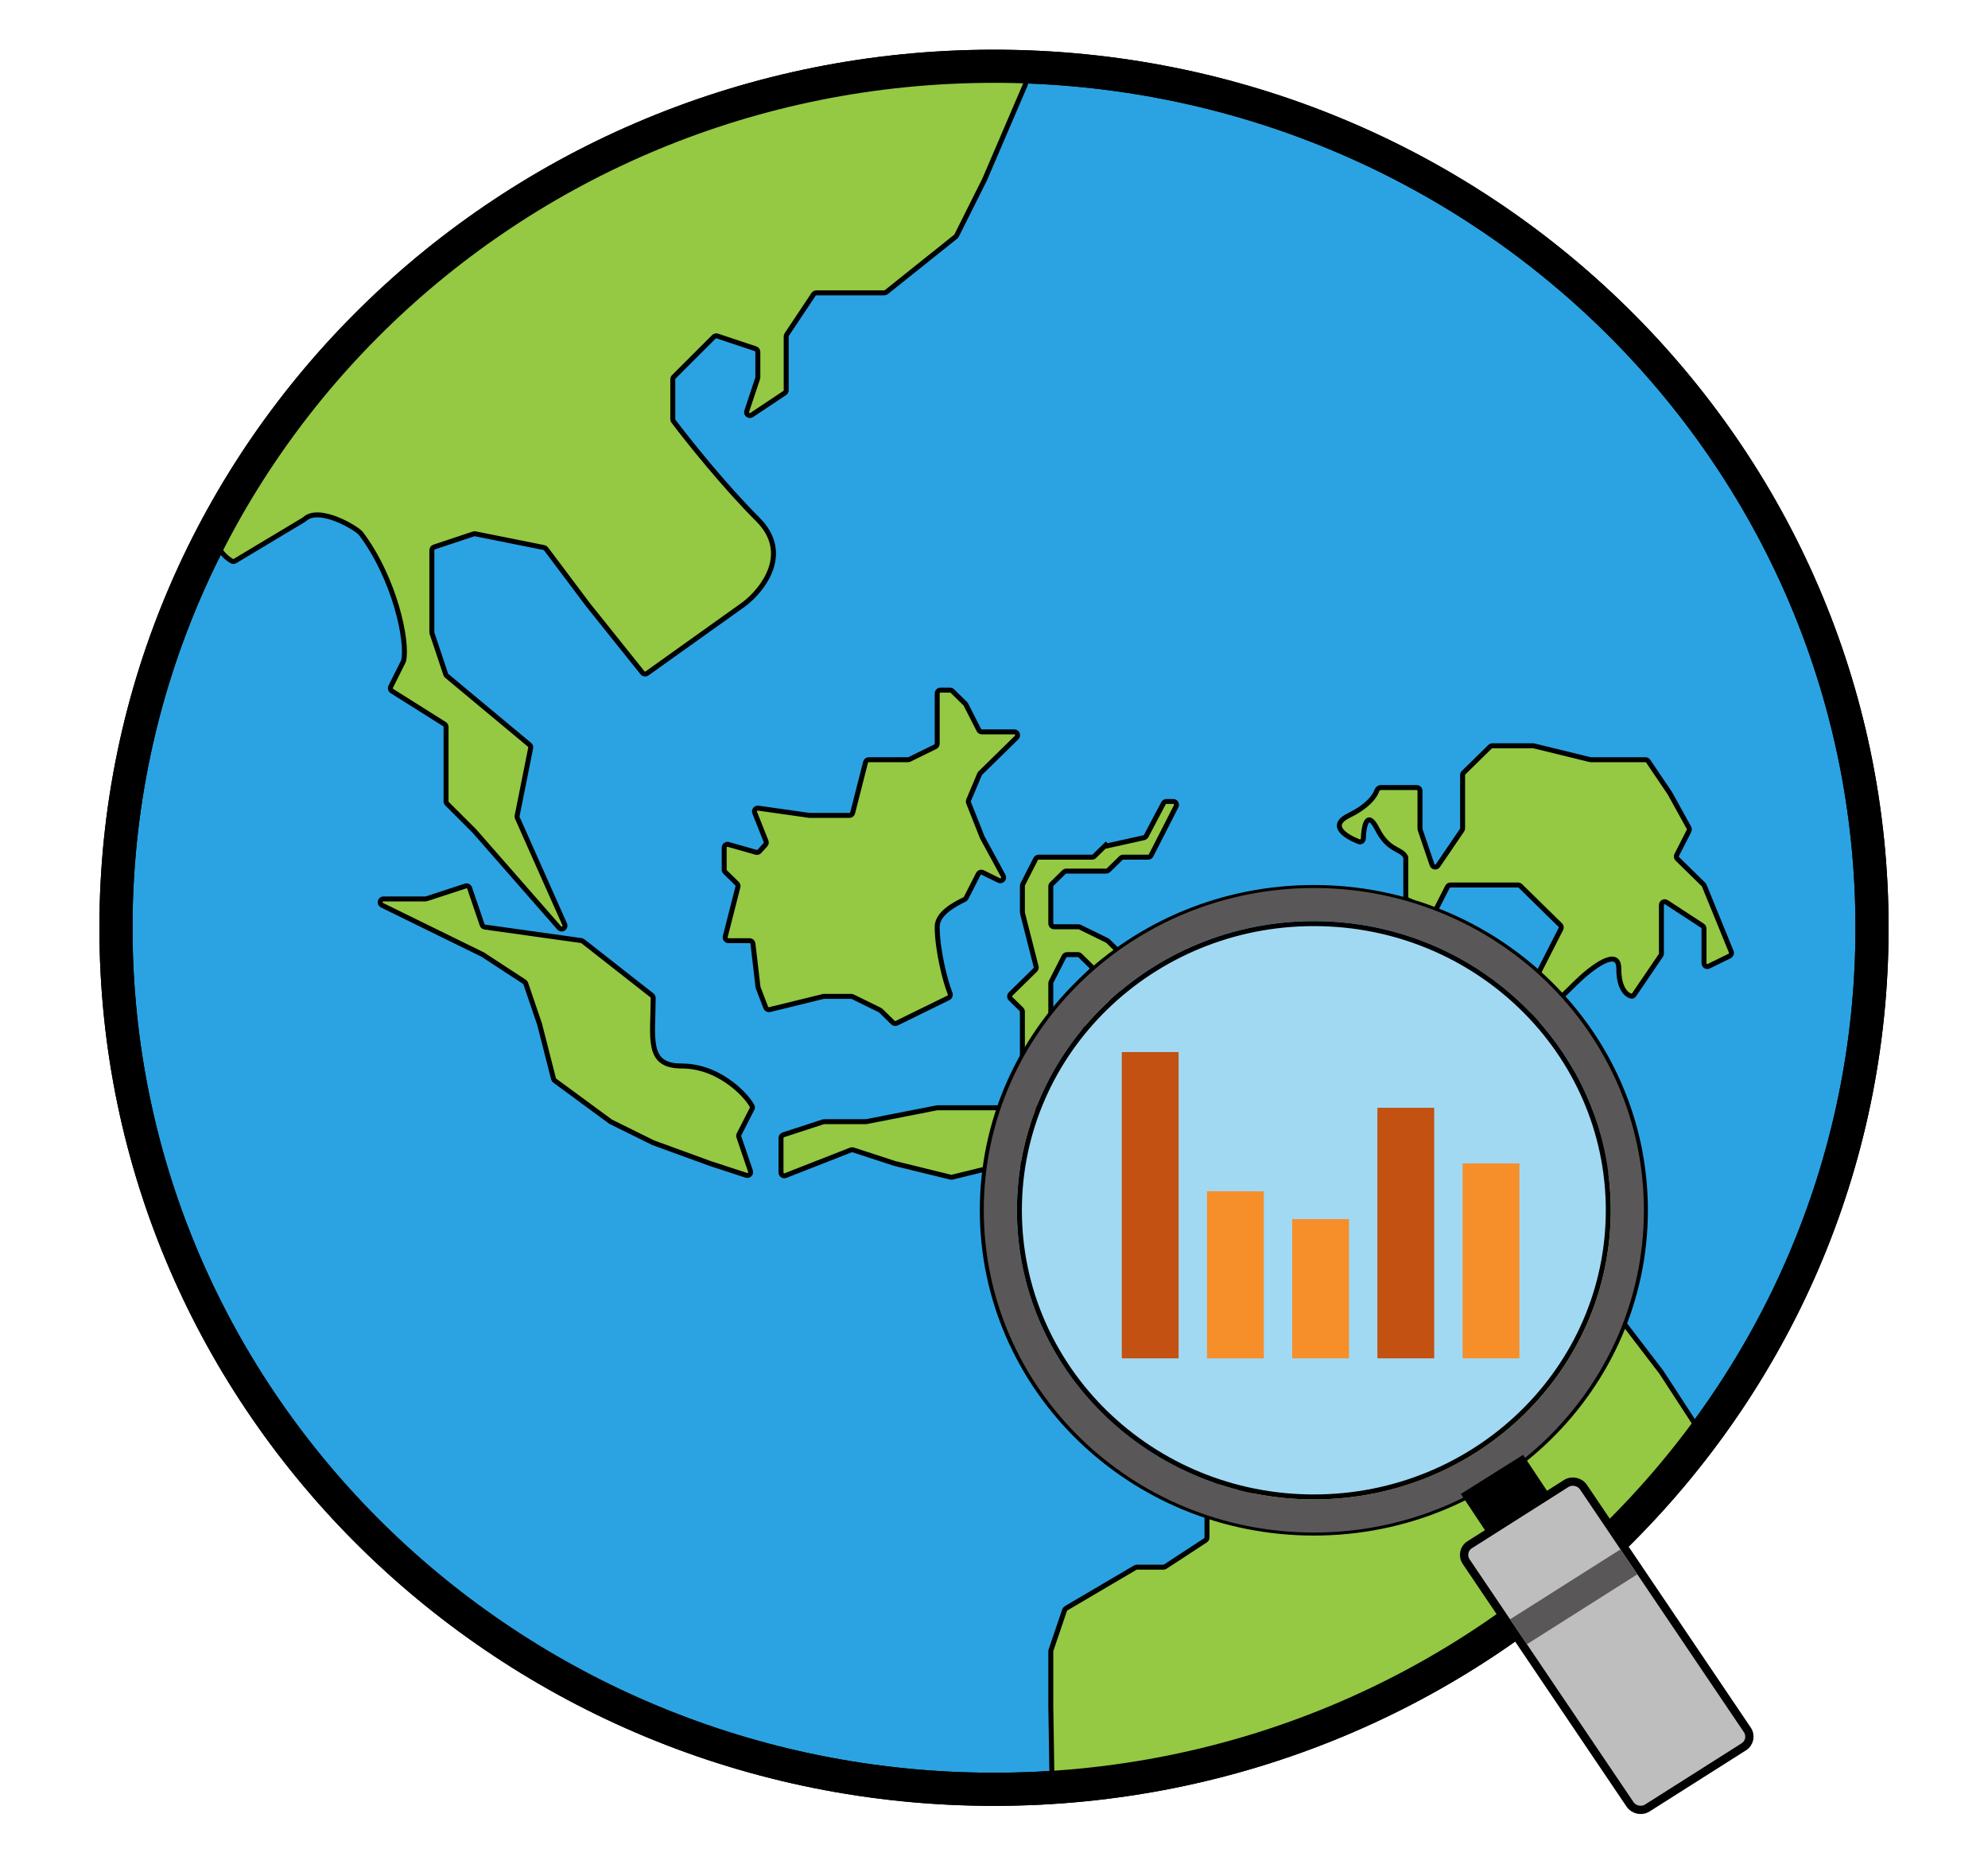 <svg width="120" height="113" viewBox="0 0 120 113" fill="none" xmlns="http://www.w3.org/2000/svg">
<rect width="120" height="113" fill="white"/>
<path d="M113 56C113 84.701 89.289 108 60 108C30.711 108 7 84.701 7 56C7 27.299 30.711 4 60 4C89.289 4 113 27.299 113 56Z" fill="#2BA3E2" stroke="black" stroke-width="2"/>
<path d="M29.143 57.62L25.714 55.939L23.06 54.638C22.87 54.545 22.936 54.258 23.148 54.258H25.682C25.703 54.258 25.724 54.255 25.745 54.248L28.098 53.479C28.202 53.445 28.314 53.501 28.349 53.605L29.103 55.822C29.128 55.894 29.19 55.946 29.265 55.956L35.09 56.772C35.124 56.777 35.157 56.791 35.185 56.812L39.352 60.08C39.4 60.118 39.429 60.177 39.428 60.238C39.417 62.705 39.003 64.342 41.143 64.342C43.606 64.342 45.282 66.398 45.419 66.817C45.429 66.847 45.421 66.877 45.407 66.906L44.61 68.468C44.585 68.516 44.581 68.572 44.599 68.623L45.3 70.686C45.353 70.842 45.205 70.991 45.048 70.94L42.857 70.224L39.429 68.974L36.873 67.711C36.862 67.706 36.852 67.7 36.843 67.693L33.486 65.225C33.449 65.197 33.422 65.158 33.411 65.113L32.571 61.821L31.736 59.365C31.722 59.323 31.694 59.287 31.657 59.262L29.143 57.62Z" fill="#95C843"/>
<path d="M47.281 68.498L49.684 67.713C49.704 67.706 49.725 67.703 49.746 67.703H52.266C52.279 67.703 52.292 67.702 52.305 67.699L56.552 66.867C56.565 66.864 56.578 66.863 56.591 66.863H60H63.429H66.367C66.547 66.863 66.635 67.08 66.507 67.206L65.493 68.201C65.365 68.326 65.453 68.543 65.633 68.543H69.363C69.406 68.543 69.447 68.557 69.481 68.582L72.049 70.47C72.225 70.6 72.096 70.878 71.883 70.826L69.452 70.23C69.436 70.226 69.421 70.224 69.404 70.224H66H64.286H60.881C60.865 70.224 60.849 70.226 60.834 70.23L57.476 71.053C57.445 71.06 57.412 71.06 57.381 71.053L54 70.224L51.497 69.406C51.453 69.392 51.405 69.393 51.362 69.41L47.416 70.957C47.285 71.009 47.143 70.912 47.143 70.771V68.689C47.143 68.602 47.199 68.525 47.281 68.498Z" fill="#95C843"/>
<path d="M43.778 56.53L44.543 53.53C44.561 53.461 44.54 53.387 44.489 53.337L43.774 52.636C43.736 52.599 43.714 52.547 43.714 52.494L43.714 51.162C43.714 51.029 43.841 50.933 43.969 50.97L45.638 51.444C45.711 51.465 45.789 51.443 45.84 51.386L46.202 50.989C46.253 50.933 46.268 50.852 46.24 50.781L45.555 49.051C45.499 48.908 45.617 48.758 45.769 48.779L48.857 49.217H51.273C51.365 49.217 51.444 49.154 51.467 49.066L52.247 46.006C52.27 45.917 52.35 45.855 52.441 45.855H54.811C54.841 45.855 54.871 45.848 54.899 45.835L56.459 45.07C56.528 45.036 56.571 44.967 56.571 44.89L56.571 41.854C56.571 41.743 56.661 41.654 56.771 41.654H57.347C57.399 41.654 57.45 41.674 57.487 41.711L58.262 42.471C58.278 42.486 58.291 42.504 58.301 42.523L59.087 44.066C59.121 44.133 59.19 44.175 59.265 44.175H61.225C61.404 44.175 61.492 44.392 61.365 44.517L59.172 46.667C59.153 46.686 59.138 46.708 59.127 46.733L58.467 48.301C58.447 48.349 58.446 48.404 58.465 48.452L59.292 50.542L60.557 52.867C60.65 53.038 60.468 53.227 60.293 53.142L59.32 52.664C59.221 52.616 59.103 52.656 59.053 52.753L58.316 54.199C58.296 54.237 58.265 54.269 58.226 54.288C57.639 54.577 56.571 55.127 56.571 55.939C56.571 57.309 57.046 59.205 57.346 59.955C57.388 60.059 57.346 60.181 57.246 60.23L54.127 61.759C54.051 61.796 53.959 61.781 53.899 61.722L53.166 61.003C53.151 60.988 53.133 60.976 53.114 60.967L51.47 60.161C51.443 60.147 51.413 60.14 51.382 60.14H49.738C49.722 60.14 49.706 60.142 49.691 60.146L46.457 60.939C46.359 60.963 46.259 60.91 46.223 60.816L45.766 59.62C45.76 59.605 45.756 59.589 45.754 59.572L45.449 56.956C45.437 56.855 45.352 56.779 45.251 56.779L43.972 56.779C43.841 56.779 43.746 56.656 43.778 56.53Z" fill="#95C843"/>
<path d="M64.286 51.737H65.918C65.971 51.737 66.021 51.717 66.058 51.68L66.657 51.093L69.053 50.562C69.11 50.549 69.159 50.512 69.186 50.46L70.229 48.483C70.264 48.417 70.332 48.376 70.406 48.376H70.816C70.966 48.376 71.062 48.534 70.995 48.667L69.484 51.628C69.45 51.695 69.381 51.737 69.306 51.737H67.796C67.744 51.737 67.693 51.758 67.656 51.795L66.915 52.52C66.878 52.557 66.828 52.578 66.775 52.578H66H65.143H64.367C64.315 52.578 64.265 52.598 64.227 52.635L63.489 53.359C63.45 53.397 63.429 53.448 63.429 53.502V54.258V55.739C63.429 55.849 63.518 55.939 63.629 55.939H65.097C65.127 55.939 65.157 55.946 65.184 55.959L66.828 56.765C66.847 56.774 66.865 56.787 66.88 56.802L67.654 57.561C67.693 57.598 67.714 57.65 67.714 57.703V59.252C67.714 59.284 67.707 59.315 67.692 59.343L66.903 60.89C66.874 60.947 66.874 61.014 66.903 61.072L67.566 62.37C67.634 62.504 67.537 62.661 67.388 62.661H66.082C66.029 62.661 65.979 62.641 65.942 62.604L65.203 61.88C65.165 61.842 65.143 61.791 65.143 61.737V59.384C65.143 59.33 65.165 59.279 65.203 59.241L65.854 58.603C65.934 58.524 65.934 58.395 65.854 58.317L65.201 57.677C65.164 57.64 65.114 57.62 65.061 57.62H64.408C64.333 57.62 64.264 57.662 64.23 57.729L63.45 59.257C63.436 59.285 63.429 59.317 63.429 59.348V60.981V62.613C63.429 62.645 63.421 62.676 63.407 62.704L62.627 64.233C62.593 64.3 62.524 64.342 62.449 64.342H61.914C61.804 64.342 61.714 64.252 61.714 64.142V62.661V61.065C61.714 61.011 61.693 60.959 61.654 60.922L61.003 60.283C60.923 60.205 60.923 60.076 61.003 59.998L62.489 58.54C62.54 58.49 62.561 58.417 62.543 58.348L61.721 55.123C61.716 55.107 61.714 55.09 61.714 55.074V53.466C61.714 53.434 61.722 53.403 61.736 53.375L62.516 51.846C62.55 51.78 62.619 51.737 62.694 51.737H64.286Z" fill="#95C843"/>
<path d="M66.857 50.897L66.657 51.093M66.657 51.093L66.058 51.68C66.021 51.717 65.971 51.737 65.918 51.737H64.286H62.694C62.619 51.737 62.55 51.78 62.516 51.846L61.736 53.375C61.722 53.403 61.714 53.434 61.714 53.466V55.074C61.714 55.09 61.716 55.107 61.721 55.123L62.543 58.348C62.561 58.417 62.54 58.49 62.489 58.54L61.003 59.998C60.923 60.076 60.923 60.205 61.003 60.283L61.654 60.922C61.693 60.959 61.714 61.011 61.714 61.065V62.661V64.142C61.714 64.252 61.804 64.342 61.914 64.342H62.449C62.524 64.342 62.593 64.3 62.627 64.233L63.407 62.704C63.421 62.676 63.429 62.645 63.429 62.613V60.981V59.348C63.429 59.317 63.436 59.285 63.45 59.257L64.23 57.729C64.264 57.662 64.333 57.62 64.408 57.62H65.061C65.114 57.62 65.164 57.64 65.201 57.677L65.854 58.317C65.934 58.395 65.934 58.524 65.854 58.603L65.203 59.241C65.165 59.279 65.143 59.33 65.143 59.384V61.737C65.143 61.791 65.165 61.842 65.203 61.88L65.942 62.604C65.979 62.641 66.029 62.661 66.082 62.661H67.388C67.537 62.661 67.634 62.504 67.566 62.37L66.903 61.072C66.874 61.014 66.874 60.947 66.903 60.89L67.692 59.343C67.707 59.315 67.714 59.284 67.714 59.252V57.703C67.714 57.65 67.693 57.598 67.654 57.561L66.88 56.802C66.865 56.787 66.847 56.774 66.828 56.765L65.184 55.959C65.157 55.946 65.127 55.939 65.097 55.939H63.629C63.518 55.939 63.429 55.849 63.429 55.739V54.258V53.502C63.429 53.448 63.45 53.397 63.489 53.359L64.227 52.635C64.265 52.598 64.315 52.578 64.367 52.578H65.143H66H66.775C66.828 52.578 66.878 52.557 66.915 52.52L67.656 51.795C67.693 51.758 67.744 51.737 67.796 51.737H69.306C69.381 51.737 69.45 51.695 69.484 51.628L70.995 48.667C71.062 48.534 70.966 48.376 70.816 48.376H70.406C70.332 48.376 70.264 48.417 70.229 48.483L69.186 50.46C69.159 50.512 69.11 50.549 69.053 50.562L66.657 51.093ZM25.714 55.939L29.143 57.62L31.657 59.262C31.694 59.287 31.722 59.323 31.736 59.365L32.571 61.821L33.411 65.113C33.422 65.158 33.449 65.197 33.486 65.225L36.843 67.693C36.852 67.7 36.862 67.706 36.873 67.711L39.429 68.974L42.857 70.224L45.048 70.94C45.205 70.991 45.353 70.842 45.3 70.686L44.599 68.623C44.581 68.572 44.585 68.516 44.61 68.468L45.407 66.906C45.421 66.877 45.429 66.847 45.419 66.817C45.282 66.398 43.606 64.342 41.143 64.342C39.003 64.342 39.417 62.705 39.428 60.238C39.429 60.177 39.4 60.118 39.352 60.08L35.185 56.812C35.157 56.791 35.124 56.777 35.09 56.772L29.265 55.956C29.19 55.946 29.128 55.894 29.103 55.822L28.349 53.605C28.314 53.501 28.202 53.445 28.098 53.479L25.745 54.248C25.724 54.255 25.703 54.258 25.682 54.258H23.148C22.936 54.258 22.87 54.545 23.06 54.638L25.714 55.939ZM64.286 70.224H66H69.404C69.421 70.224 69.436 70.226 69.452 70.23L71.883 70.826C72.096 70.878 72.225 70.6 72.049 70.47L69.481 68.582C69.447 68.557 69.406 68.543 69.363 68.543H65.633C65.453 68.543 65.365 68.326 65.493 68.201L66.507 67.206C66.635 67.08 66.547 66.863 66.367 66.863H63.429H60H56.591C56.578 66.863 56.565 66.864 56.552 66.867L52.305 67.699C52.292 67.702 52.279 67.703 52.266 67.703H49.746C49.725 67.703 49.704 67.706 49.684 67.713L47.281 68.498C47.199 68.525 47.143 68.602 47.143 68.689V70.771C47.143 70.912 47.285 71.009 47.416 70.957L51.362 69.41C51.405 69.393 51.453 69.392 51.497 69.406L54 70.224L57.381 71.053C57.412 71.06 57.445 71.06 57.476 71.053L60.834 70.23C60.849 70.226 60.865 70.224 60.881 70.224H64.286ZM56.571 55.939C56.571 57.309 57.046 59.205 57.346 59.955C57.388 60.059 57.346 60.181 57.246 60.23L54.127 61.759C54.051 61.796 53.959 61.781 53.899 61.722L53.166 61.003C53.151 60.988 53.133 60.976 53.114 60.967L51.47 60.161C51.443 60.147 51.413 60.14 51.382 60.14H49.738C49.722 60.14 49.706 60.142 49.691 60.146L46.457 60.939C46.359 60.963 46.259 60.91 46.223 60.816L45.766 59.62C45.76 59.605 45.756 59.589 45.754 59.572L45.449 56.956C45.437 56.855 45.352 56.779 45.251 56.779L43.972 56.779C43.841 56.779 43.746 56.656 43.778 56.53L44.543 53.53C44.561 53.461 44.54 53.387 44.489 53.337L43.774 52.636C43.736 52.599 43.714 52.547 43.714 52.494L43.714 51.162C43.714 51.029 43.841 50.933 43.969 50.97L45.638 51.444C45.711 51.465 45.789 51.443 45.84 51.386L46.202 50.989C46.253 50.933 46.268 50.852 46.24 50.781L45.555 49.051C45.499 48.908 45.617 48.758 45.769 48.779L48.857 49.217H51.273C51.365 49.217 51.444 49.154 51.467 49.066L52.247 46.006C52.27 45.917 52.35 45.855 52.441 45.855H54.811C54.841 45.855 54.871 45.848 54.899 45.835L56.459 45.07C56.528 45.036 56.571 44.967 56.571 44.89L56.571 41.854C56.571 41.743 56.661 41.654 56.771 41.654H57.347C57.399 41.654 57.45 41.674 57.487 41.711L58.262 42.471C58.278 42.486 58.291 42.504 58.301 42.523L59.087 44.066C59.121 44.133 59.19 44.175 59.265 44.175H61.225C61.404 44.175 61.492 44.392 61.365 44.517L59.172 46.667C59.153 46.686 59.138 46.708 59.127 46.733L58.467 48.301C58.447 48.349 58.446 48.404 58.465 48.452L59.292 50.542L60.557 52.867C60.65 53.038 60.468 53.227 60.293 53.142L59.32 52.664C59.221 52.616 59.103 52.656 59.053 52.753L58.316 54.199C58.296 54.237 58.265 54.269 58.226 54.288C57.639 54.577 56.571 55.127 56.571 55.939Z" stroke="black" stroke-width="0.3"/>
<path d="M74.525 66.022H72H70.775C70.596 66.022 70.507 66.24 70.635 66.365L71.085 66.806C71.122 66.842 71.172 66.863 71.225 66.863H73.714H77.097C77.127 66.863 77.157 66.856 77.184 66.842L78.828 66.037C78.847 66.027 78.865 66.015 78.88 66L81.079 63.844C81.207 63.719 81.118 63.502 80.939 63.502H79.761C79.73 63.502 79.7 63.509 79.673 63.522L78 64.342L76.286 65.182L74.613 66.002C74.586 66.016 74.556 66.022 74.525 66.022Z" fill="#95C843"/>
<path d="M80.619 65.999L82.286 65.182L84.763 64.211C84.987 64.123 85.147 64.433 84.945 64.564L84 65.182L82.315 66.008C82.296 66.018 82.278 66.03 82.263 66.045L79.773 68.486C79.735 68.523 79.685 68.543 79.633 68.543H79.235C79.074 68.543 78.979 68.364 79.07 68.231L80.542 66.066C80.561 66.038 80.588 66.014 80.619 65.999Z" fill="#95C843"/>
<path d="M74.525 66.022H72H70.775C70.596 66.022 70.507 66.24 70.635 66.365L71.085 66.806C71.122 66.842 71.172 66.863 71.225 66.863H73.714H77.097C77.127 66.863 77.157 66.856 77.184 66.842L78.828 66.037C78.847 66.027 78.865 66.015 78.88 66L81.079 63.844C81.207 63.719 81.118 63.502 80.939 63.502H79.761C79.73 63.502 79.7 63.509 79.673 63.522L78 64.342L76.286 65.182L74.613 66.002C74.586 66.016 74.556 66.022 74.525 66.022Z" stroke="black" stroke-width="0.3"/>
<path d="M80.619 65.999L82.286 65.182L84.763 64.211C84.987 64.123 85.147 64.433 84.945 64.564L84 65.182L82.315 66.008C82.296 66.018 82.278 66.03 82.263 66.045L79.773 68.486C79.735 68.523 79.685 68.543 79.633 68.543H79.235C79.074 68.543 78.979 68.364 79.07 68.231L80.542 66.066C80.561 66.038 80.588 66.014 80.619 65.999Z" stroke="black" stroke-width="0.3"/>
<path d="M83.343 47.536H85.514C85.625 47.536 85.714 47.625 85.714 47.736L85.714 50.024C85.714 50.046 85.718 50.067 85.725 50.088L86.442 52.198C86.495 52.354 86.704 52.382 86.797 52.246L88.251 50.108C88.274 50.075 88.286 50.035 88.286 49.995V46.78C88.286 46.726 88.307 46.674 88.346 46.637L89.942 45.072C89.979 45.035 90.029 45.015 90.082 45.015H92.547C92.563 45.015 92.579 45.017 92.595 45.021L95.977 45.85C95.992 45.853 96.008 45.855 96.024 45.855H99.322C99.389 45.855 99.451 45.888 99.488 45.943L100.795 47.877L101.949 49.964C101.981 50.022 101.982 50.092 101.952 50.151L101.21 51.606C101.17 51.684 101.185 51.779 101.248 51.84L102.828 53.389C102.847 53.408 102.862 53.431 102.873 53.456L104.501 57.447C104.541 57.544 104.498 57.655 104.404 57.702L103.145 58.319C103.012 58.384 102.857 58.287 102.857 58.139V56.047C102.857 55.98 102.823 55.917 102.767 55.88L100.595 54.461C100.462 54.374 100.286 54.469 100.286 54.628V57.558C100.286 57.598 100.274 57.637 100.251 57.67L98.631 60.053C98.594 60.108 98.531 60.143 98.467 60.127C98.166 60.053 97.714 59.655 97.714 58.46C97.714 57.115 96 58.46 95.143 59.3L92.911 61.488C92.785 61.612 92.571 61.522 92.571 61.345V59.348C92.571 59.317 92.579 59.285 92.593 59.257L94.219 56.07C94.259 55.992 94.243 55.897 94.181 55.836L91.773 53.475C91.735 53.438 91.685 53.418 91.633 53.418H89.143H87.551C87.476 53.418 87.407 53.46 87.373 53.527L86.661 54.923C86.611 55.02 86.493 55.06 86.395 55.012L84.969 54.313C84.901 54.28 84.857 54.21 84.857 54.134V51.785C84.857 51.754 84.85 51.722 84.834 51.695C84.533 51.188 83.811 51.366 83.143 50.057C82.529 48.852 82.327 49.806 82.292 50.621C82.286 50.757 82.153 50.853 82.026 50.804C81.189 50.477 80.189 49.824 81.429 49.217C82.55 48.667 82.983 48.08 83.104 47.731C83.141 47.627 83.232 47.536 83.343 47.536Z" fill="#95C843" stroke="black" stroke-width="0.3"/>
<path d="M63.429 102.996L63.497 107.285C63.498 107.401 63.6 107.491 63.716 107.481C72.568 106.678 78.661 105.26 78.995 104.167C79.023 104.073 79.066 103.971 79.156 103.932L86.985 100.506C86.995 100.502 87.004 100.497 87.013 100.491L93.982 96.012C93.994 96.004 94.005 95.995 94.015 95.985L102.885 87.115C102.952 87.048 102.963 86.943 102.912 86.864L100.286 82.829L97.755 79.521C97.729 79.486 97.714 79.444 97.714 79.4V76.106V72.765C97.714 72.752 97.713 72.739 97.71 72.726C97.42 71.313 96.508 67.859 95.143 65.182C93.775 62.499 94.568 67.4 95.139 70.205C95.142 70.218 95.143 70.231 95.143 70.244V74.367C95.143 74.405 95.132 74.443 95.112 74.475L90.953 80.997C90.898 81.083 90.788 81.114 90.697 81.069L87.541 79.522C87.472 79.489 87.429 79.419 87.429 79.343V77.787C87.429 77.227 87.771 75.434 89.143 72.745C90.857 69.384 88.286 73.585 85.714 72.745C83.702 72.087 83.713 73.52 83.982 74.369C83.993 74.406 83.995 74.445 83.985 74.483L83.143 77.787L81.541 81.712C81.487 81.844 81.317 81.879 81.216 81.78L79.854 80.445C79.776 80.369 79.652 80.369 79.574 80.445L78.014 81.974C78.005 81.984 77.996 81.994 77.989 82.005L76.32 84.458C76.298 84.491 76.286 84.531 76.286 84.571V87.005C76.286 87.022 76.284 87.038 76.279 87.054L75.514 90.055C75.476 90.204 75.291 90.256 75.181 90.148L73.941 88.933C73.836 88.83 73.659 88.872 73.612 89.012L72.868 91.2C72.861 91.221 72.857 91.243 72.857 91.265V92.804C72.857 92.871 72.823 92.934 72.767 92.971L70.336 94.56C70.303 94.581 70.265 94.593 70.226 94.593H68.626C68.59 94.593 68.555 94.602 68.525 94.62L64.35 97.076C64.308 97.1 64.277 97.139 64.262 97.184L63.439 99.603C63.432 99.624 63.429 99.646 63.429 99.668V102.996Z" fill="#95C843" stroke="black" stroke-width="0.3"/>
<path d="M18.347 31.367L14.185 33.863C14.126 33.898 14.054 33.902 13.995 33.867C13.42 33.534 12.588 32.648 13.235 31.355C14.091 29.645 20.08 21.952 25.213 16.823C29.306 12.732 33.74 10.001 35.463 9.137C35.474 9.131 35.485 9.127 35.497 9.124L53.408 4.01C53.432 4.004 53.458 4.001 53.483 4.004L61.728 4.828C61.863 4.841 61.946 4.981 61.892 5.106L59.433 10.839L57.742 14.219C57.729 14.245 57.711 14.267 57.688 14.286L53.5 17.634C53.464 17.662 53.42 17.677 53.375 17.677H49.274C49.207 17.677 49.145 17.711 49.108 17.766L47.49 20.192C47.468 20.224 47.456 20.263 47.456 20.302V23.554C47.456 23.621 47.423 23.684 47.367 23.721L45.375 25.048C45.216 25.153 45.014 24.999 45.074 24.818L45.735 22.837C45.742 22.817 45.745 22.796 45.745 22.774V21.241C45.745 21.155 45.69 21.078 45.608 21.051L43.296 20.281C43.224 20.257 43.145 20.276 43.091 20.329L40.671 22.748C40.633 22.785 40.612 22.836 40.612 22.889V25.304C40.612 25.348 40.625 25.389 40.651 25.423C41.534 26.594 43.722 29.334 45.745 31.355C47.798 33.407 46.03 35.629 44.89 36.484L39.055 40.648C38.969 40.71 38.849 40.693 38.783 40.61L35.479 36.484L32.958 33.126C32.929 33.086 32.886 33.059 32.837 33.05L28.687 32.22C28.653 32.213 28.617 32.215 28.584 32.227L26.205 33.019C26.123 33.046 26.068 33.123 26.068 33.209V38.161C26.068 38.183 26.072 38.204 26.078 38.224L26.906 40.704C26.918 40.739 26.939 40.771 26.967 40.794L31.965 44.956C32.022 45.003 32.048 45.077 32.033 45.149L31.214 49.244C31.206 49.285 31.21 49.327 31.227 49.365L34.087 55.794C34.18 56.003 33.905 56.179 33.754 56.007L28.635 50.161L26.982 48.51C26.945 48.473 26.924 48.422 26.924 48.369V43.877C26.924 43.808 26.888 43.745 26.83 43.708L23.655 41.709C23.568 41.655 23.537 41.543 23.583 41.451L24.347 39.923C24.354 39.91 24.359 39.897 24.362 39.883C24.633 38.719 23.832 34.929 21.791 32.21C21.534 31.868 19.256 30.519 18.386 31.337C18.374 31.349 18.361 31.359 18.347 31.367Z" fill="#95C843" stroke="black" stroke-width="0.3"/>
<path d="M113 56C113 84.701 89.289 108 60 108C30.711 108 7 84.701 7 56C7 27.299 30.711 4 60 4C89.289 4 113 27.299 113 56Z" stroke="black" stroke-width="2"/>
<path d="M99.32 73.051C99.32 83.808 90.363 92.535 79.306 92.535C68.249 92.535 59.293 83.808 59.293 73.051C59.293 62.295 68.249 53.568 79.306 53.568C90.363 53.568 99.32 62.295 99.32 73.051Z" stroke="black" stroke-width="0.3"/>
<path d="M97.08 73.051C97.08 82.603 89.126 90.353 79.306 90.353C69.487 90.353 61.533 82.603 61.533 73.051C61.533 63.499 69.487 55.749 79.306 55.749C89.126 55.749 97.08 63.499 97.08 73.051Z" fill="#A1D9F3" stroke="black" stroke-width="0.3"/>
<path d="M79.306 91.503C89.732 91.503 98.23 83.267 98.23 73.051C98.23 62.836 89.732 54.599 79.306 54.599C68.881 54.599 60.383 62.836 60.383 73.051C60.383 83.267 68.881 91.503 79.306 91.503Z" stroke="#5A5759" stroke-width="2"/>
<path d="M91.791 88.496L93.168 90.567L90.259 92.393L88.883 90.322L91.791 88.496Z" fill="black" stroke="black"/>
<path d="M95.585 89.768L105.472 104.413C105.704 104.757 105.608 105.215 105.258 105.437L99.442 109.125C99.092 109.347 98.621 109.248 98.389 108.905L88.502 94.26C88.27 93.916 88.366 93.458 88.716 93.237L94.532 89.548C94.882 89.326 95.353 89.425 95.585 89.768Z" fill="#BFBEBE" stroke="black" stroke-width="0.5"/>
<rect width="1.815" height="7.887" transform="matrix(0.559 0.83 -0.845 0.535 97.816 93.52)" fill="#5A5759"/>
<rect x="67.714" y="63.502" width="3.429" height="18.487" fill="#C35112"/>
<rect x="72.857" y="71.905" width="3.429" height="10.084" fill="#F68E2A"/>
<rect x="78" y="73.585" width="3.429" height="8.403" fill="#F68E2A"/>
<rect x="88.286" y="70.224" width="3.429" height="11.764" fill="#F68E2A"/>
<rect x="83.143" y="66.863" width="3.429" height="15.125" fill="#C35112"/>
</svg>
